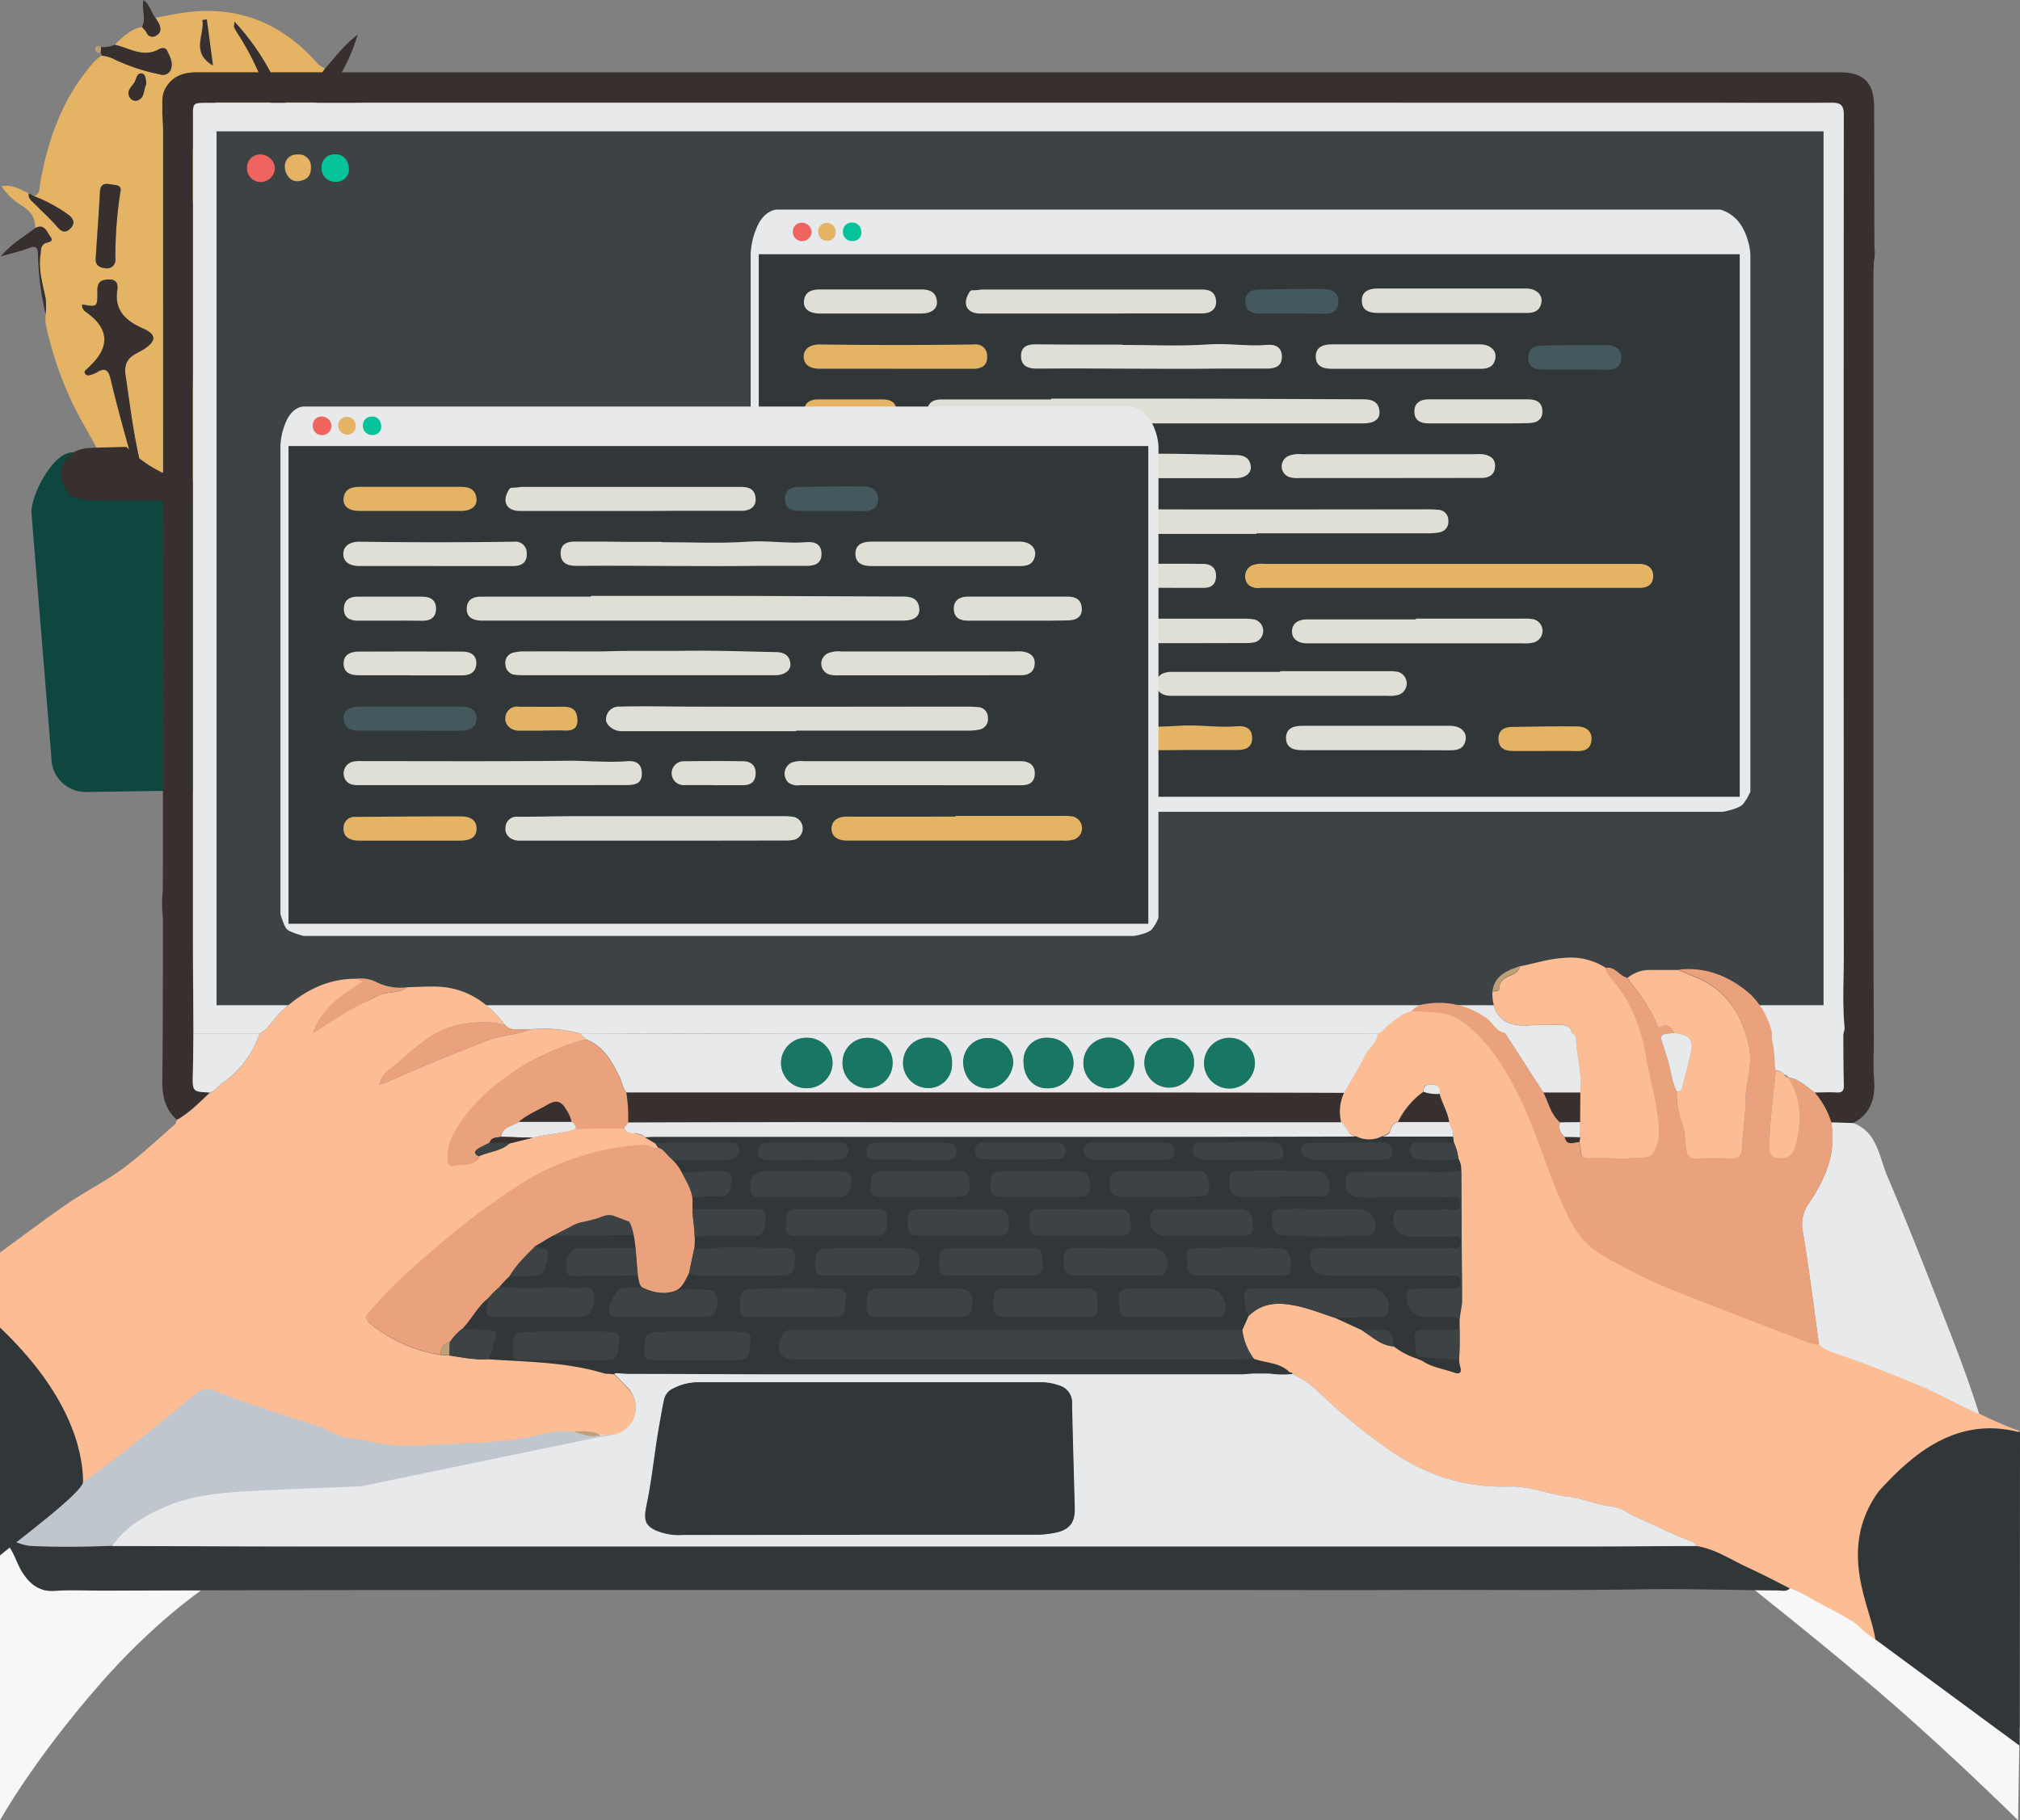 <svg xmlns="http://www.w3.org/2000/svg" viewBox="0 0 444.42 400.58"><rect x="0" y="0" width="444.42" height="400.58" fill="#808080" stroke="none"/><defs><style>.cls-1{fill:#e4b363;}.cls-2{fill:#38302f;}.cls-3{fill:#bea078;}.cls-4{fill:#0e4740;}.cls-5{fill:#313638;}.cls-6{fill:#e8e9eb;}.cls-7{fill:#3d4244;}.cls-8{fill:#f7f7f7;}.cls-9{fill:#fcbc94;}.cls-10{fill:#c0c6ce;}.cls-11{fill:#eaa27d;}.cls-12{fill:#63a6a8;}.cls-13{fill:#07c39b;}.cls-14{fill:#ef6461;}.cls-15{fill:#177764;}.cls-16{fill:#e0dfd5;}.cls-17{fill:#43595e;}</style></defs><g id="Layer_2" data-name="Layer 2"><g id="Website"><g id="work-experience-home"><path class="cls-1" d="M68.9,98.18,63,104.88c-1.2.86-2.44,1.68-3.6,2.6-10.38,8.21-22.73,6.28-31.63-2.63A10.56,10.56,0,0,1,24,101a4.91,4.91,0,0,0-2.61-2.25c-1.79-3.26-3.71-6.46-5.34-9.8a77.91,77.91,0,0,1-6-17.72,10.12,10.12,0,0,1,0-2.06,16.54,16.54,0,0,0,0-3.52C9.37,62.44,8.4,59.29,8.92,56c.13-.84-.05-1.69.83-2.33.55-.39,2.28-.29,1.32-1.56-.74-1-1.28-3-3.34-1.87.09-2.53-1.19-4-3.37-5.25A15.1,15.1,0,0,1,.32,41c2.44-.5,4.17.74,6,1.53-.22,1.16.69,1.7,1.33,2.36,1.62,1.68,3.39,3.24,4.91,5,1,1.19,1.94,1.45,3,.28s.49-2.25-.65-3a32.68,32.68,0,0,0-7.41-4c1.37-.51,1.15-1.78,1.34-2.85,1.62-9.18,4.57-17.8,10.56-25.15a12.31,12.31,0,0,1,2.91-2.94,7.39,7.39,0,0,1,3,.87,42.44,42.44,0,0,0,9.87,3.24,1.88,1.88,0,0,0,2.41-1c.6-1.56-.18-2.91-.81-4.22-.36-.76-1.24-.62-1.85-.28-3.48,2-6.5-.33-9.69-1,1.78-1.66,3.47-3.47,6-3.92a9.18,9.18,0,0,1,1,1.2,1.38,1.38,0,0,0,2.11.69c1.09-.57,1.08-1.47.74-2.42a9.37,9.37,0,0,0-.92-1.49c2.48-.43,5-1,7.47-1.26,11-1.23,20.18,2.52,27.62,10.67a5.55,5.55,0,0,0,2.25,1.73c-.86,1.28-1.77,2.53-2.59,3.83-1.48,2.35-.73,3.81,2,3.89,1.89.06,3.78,0,5.67,0,.94,4.62,3.09,8.86,4.11,13.48,2.4,10.84,2,21.65.09,32.48a4.43,4.43,0,0,1-.59,1.14c-.58.19-1.11,0-1.32,1.12-.89,4.69-1,4.67-5.78,5.26-.17,0-.35,0-.52.06-2.22.42-3,2.22-1.55,3.87,2.21,2.49,4,5,3,8.6S70.64,95.09,68.9,98.18ZM51.61,4.78c-.09.85-.17,1.06-.11,1.18.28.54.57,1.08.9,1.59C56.43,13.74,59,20.6,61,27.63c1.6,5.44,2.23,11.1,3.11,16.7.44,2.75.07,4.37-2.71,5.43-1.57.6-2,.58-2-1.13a31.89,31.89,0,0,0-1-7.78c-.14-.62.08-1.68-.89-1.59-.69.07-.82,1-1,1.71a42.48,42.48,0,0,0-1,12.72c.14,2.55,1.27,3.17,3.58,1.92,1.65-.89,3.28-1.79,5.29-2.89,0,3.26.06,6.12,0,9s-.62,5.94-.35,8.85c.25,2.71-1,5.06-.93,7.75.11,2.9-.81,5.85-1.25,8.78s-.8,5.69-1.25,8.53-1,5.56-1.46,8.34c.87-.32,1.22-.74,1.35-1.22,1.77-6.29,4.32-12.4,5-18.92.35-3.16,2.65-6,1.43-9.51-.19-.54,1.09-2.5,1.23-4a155.58,155.58,0,0,0,.61-17.27c0-2.28-.61-4.74,2.09-6.42-1.47-.11-2.49,0-2.6-1.74-.73-11.37-4.51-21.79-10.26-31.52A52.67,52.67,0,0,0,51.61,4.78ZM44.85,104.87c.57-.87.78-1.06.81-1.27a235.67,235.67,0,0,0,2.59-26.48c.33-11.13,1.17-22.29.2-33.44-.11-1.27.57-3.25-.46-3.63s-2.3,1.29-3.07,2.3c-1.09,1.43-3.45,2.19-3.32,4.12.15,2.12-.3,4.15-.21,6.23C42,65.23,41.64,77.8,43,90.29,43.47,94.93,44.16,99.56,44.85,104.87ZM18.07,67c-.08,1.18.68,1.52,1.3,2,4.43,3.33,4.76,7.13,1,11-.42.43-.86.85-1.3,1.28-.24.24-.56.48-.37.88s.69.5,1.11.39A5.76,5.76,0,0,0,21.25,82c1.9-1.16,2.62-.59,3.11,1.55,1.32,5.61,2.89,11.15,4.4,16.7.2.77.19,2.09,1.33,1.84.87-.19.5-1.38.35-2.08-1.24-5.71-1.94-11.5-2.8-17.27-.37-2.46.31-3.79,2.24-4.88.6-.34,1.23-.64,1.81-1,2.74-1.84,2.72-3.22-.24-4.55-3.73-1.66-6.33-3.91-5.64-8.49.2-1.34-.13-2.36-1.95-2.28s-2.47.64-2.44,2.5C21.49,67.6,21.4,67.6,18.07,67ZM47.4,21.66c.69-2.23-.72-3.48-2-4.75-.49-.47-1-1.17-1.75-.84s-.56,1.18-.62,1.84C42.67,22,42.34,26,42,30.1c-.15,2.07,0,3.9,2.91,2.79a3.69,3.69,0,0,1,1.56-.07c1.27.12,1.51-.41,1.54-1.66A80.31,80.31,0,0,0,47.4,21.66ZM26.47,42.3c.44-1.76-1.16-1.5-2.26-1.74-1.35-.29-2.15.08-2.24,1.65-.27,4.87-.62,9.74-.94,14.6-.09,1.45.75,2.06,2,2.19a1.86,1.86,0,0,0,2.31-2.11A95,95,0,0,1,26.47,42.3Zm19-38-1,.13c.6,3.2-2.7,7,2.31,10C46.36,10.72,45.93,7.5,45.5,4.28ZM32.17,18.18c-.08-.78-.19-1.86-.91-2-1.2-.23-1.26,1.2-1.67,1.9-.59,1-2,2-1,3.45a1.43,1.43,0,0,0,1.62.58c1.66-.53,1.3-2.25,1.89-3.41A1.46,1.46,0,0,0,32.17,18.18Z"/><path class="cls-2" d="M74,88.83c1.06-3.58-.78-6.11-3-8.6-1.47-1.65-.67-3.45,1.55-3.87.17,0,.35,0,.52-.06,4.78-.59,4.89-.57,5.78-5.26.21-1.1.74-.93,1.32-1.12-.15,1.88-1.9,4-.74,5.42,1,1.22,3.44.22,5.24.4.77.08,1.55.09,2.93.17-2.53,1.81-5,2.28-7.44,2.93-3.39.91-3.72,1.68-1.88,4.6A51,51,0,0,1,82,90.36a16.84,16.84,0,0,1-4.26-3.13c-2.24-2-2.25-2-3.47.89Z"/><path class="cls-2" d="M76.57,22.82c-1.89,0-3.78,0-5.67,0-2.72-.08-3.47-1.54-2-3.89.82-1.3,1.73-2.55,2.59-3.83,2.17-2.36,4-5.05,7.21-7.48a40.49,40.49,0,0,1-3.86,8.89c-1,1.75-1.22,2.63,1.32,2.89a33.77,33.77,0,0,1,9.42,2.06A43.5,43.5,0,0,1,76.57,22.82Z"/><path class="cls-2" d="M25.21,9.86c3.19.63,6.21,2.92,9.69,1,.61-.34,1.49-.48,1.85.28.63,1.31,1.41,2.66.81,4.22a1.88,1.88,0,0,1-2.41,1,42.44,42.44,0,0,1-9.87-3.24,7.39,7.39,0,0,0-3-.87c.22-.3,0-.45-.2-.6,0-.44.06-.88.1-1.32A6.1,6.1,0,0,0,25.21,9.86Z"/><path class="cls-2" d="M7.73,50.2c2.06-1.13,2.6.89,3.34,1.87,1,1.27-.77,1.17-1.32,1.56-.88.64-.7,1.49-.83,2.33-.52,3.33.45,6.48,1.12,9.65a16.54,16.54,0,0,1,0,3.52A62.72,62.72,0,0,1,8.35,56c0-1.56-.47-2-2-1.4-1.83.7-3.78,1.13-6.2,1.83C2.54,53.6,5.29,52.09,7.73,50.2Z"/><path class="cls-2" d="M7.52,43.18a32.68,32.68,0,0,1,7.41,4c1.14.78,1.75,1.81.65,3s-2,.91-3-.28c-1.52-1.77-3.29-3.33-4.91-5-.64-.66-1.55-1.2-1.33-2.36Z"/><path class="cls-2" d="M34.16,3.92a9.37,9.37,0,0,1,.92,1.49c.34,1,.35,1.85-.74,2.42a1.38,1.38,0,0,1-2.11-.69,9.18,9.18,0,0,0-1-1.2c1-1.89-.17-3.91.36-5.94C32.94,1,33.26,2.67,34.16,3.92Z"/><path class="cls-3" d="M22.23,10.32c0,.44-.07.88-.1,1.32-.87.12-1.34-.38-1.16-1.12C21.1,9.94,21.76,10.19,22.23,10.32Z"/><path class="cls-4" d="M69,173.56l-50.15.73a7.55,7.55,0,0,1-7.54-7.54l-4.4-54c0-4.16,4.85-13.19,9-13.19l29.13,8.77,27.62-8.77c4.16,0,9,7.56,9,11.72L76.56,166A7.55,7.55,0,0,1,69,173.56Z"/><path class="cls-2" d="M27.8,98.34c8.9,8.91,21.25,10.84,31.63,2.63,1.16-.92,2.4-1.74,3.6-2.61,2,.08,4,.23,6,.2,3,0,5.84.32,7.17,3.52,1.26,3-.1,5.37-2.25,7.42a16.85,16.85,0,0,1-4.9.61q-23.94,0-47.89,0a11.75,11.75,0,0,1-5.82-1.1,22,22,0,0,1-1.41-2.49c-1.62-3.86,1-7.67,5.53-7.92C22.23,98.45,25,98.42,27.8,98.34Z"/><path class="cls-2" d="M51.61,4.78a52.67,52.67,0,0,1,6.49,8.61c5.75,9.73,9.53,20.15,10.26,31.52.11,1.69,1.13,1.63,2.6,1.74-2.7,1.68-2.11,4.14-2.09,6.42a155.58,155.58,0,0,1-.61,17.27c-.14,1.46-1.42,3.42-1.23,4,1.22,3.53-1.08,6.35-1.43,9.51-.73,6.52-3.28,12.63-5,18.92-.13.48-.48.9-1.35,1.22.49-2.78,1-5.55,1.46-8.34s.82-5.69,1.25-8.53,1.36-5.88,1.25-8.78c-.11-2.69,1.18-5,.93-7.75-.27-2.91.27-5.89.35-8.85s0-5.72,0-9c-2,1.1-3.64,2-5.29,2.89-2.31,1.25-3.44.63-3.58-1.92a42.48,42.48,0,0,1,1-12.72c.17-.68.3-1.64,1-1.71,1-.09.75,1,.89,1.59a31.89,31.89,0,0,1,1,7.78c0,1.71.44,1.73,2,1.13,2.78-1.06,3.15-2.68,2.71-5.43-.88-5.6-1.51-11.26-3.11-16.7C59,20.6,56.43,13.74,52.4,7.55c-.33-.51-.62-1-.9-1.59C51.44,5.84,51.52,5.63,51.61,4.78Z"/><path class="cls-2" d="M44.85,104.87c-.69-5.31-1.38-9.94-1.87-14.58C41.64,77.8,42,65.23,41.39,52.7c-.09-2.08.36-4.11.21-6.23-.13-1.93,2.23-2.69,3.32-4.12.77-1,1.89-2.74,3.07-2.3s.35,2.36.46,3.63c1,11.15.13,22.31-.2,33.44a235.67,235.67,0,0,1-2.59,26.48C45.63,103.81,45.42,104,44.85,104.87Z"/><path class="cls-2" d="M18.07,67c3.33.61,3.42.61,3.35-3,0-1.86.7-2.42,2.44-2.5s2.15.94,1.95,2.28c-.69,4.58,1.91,6.83,5.64,8.49,3,1.33,3,2.71.24,4.55-.58.38-1.21.68-1.81,1-1.93,1.09-2.61,2.42-2.24,4.88.86,5.77,1.56,11.56,2.8,17.27.15.7.52,1.89-.35,2.08-1.14.25-1.13-1.07-1.33-1.84-1.51-5.55-3.08-11.09-4.4-16.7-.49-2.14-1.21-2.71-3.11-1.55a5.76,5.76,0,0,1-1.46.57c-.42.11-.89.1-1.11-.39s.13-.64.37-.88c.44-.43.88-.85,1.3-1.28,3.78-3.89,3.45-7.69-1-11C18.75,68.51,18,68.17,18.07,67Z"/><path class="cls-2" d="M47.4,21.66a80.31,80.31,0,0,1,.65,9.5c0,1.25-.27,1.78-1.54,1.66a3.69,3.69,0,0,0-1.56.07C42,34,41.89,32.17,42,30.1c.3-4.06.63-8.13,1-12.19.06-.66-.19-1.51.62-1.84s1.26.37,1.75.84C46.68,18.18,48.09,19.43,47.4,21.66Z"/><path class="cls-2" d="M26.47,42.3a95,95,0,0,0-1.09,14.59A1.86,1.86,0,0,1,23.07,59c-1.29-.13-2.13-.74-2-2.19.32-4.86.67-9.73.94-14.6.09-1.57.89-1.94,2.24-1.65C25.31,40.8,26.91,40.54,26.47,42.3Z"/><path class="cls-2" d="M45.5,4.28c.43,3.22.86,6.44,1.36,10.12-5-3-1.71-6.79-2.31-10Z"/><path class="cls-2" d="M32.17,18.19a1.43,1.43,0,0,1-.05.51c-.59,1.16-.23,2.88-1.89,3.41a1.43,1.43,0,0,1-1.62-.58c-1-1.47.39-2.44,1-3.45.41-.7.47-2.13,1.67-1.9C32,16.32,32.09,17.4,32.17,18.19Z"/><path class="cls-2" d="M35.7,24.74c.11-1.74-.26-3.56.62-5.19,1.5-2.77,4-3.66,7-3.65,12.89,0,25.79,0,38.68,0H189.09l70.78,0,106.89,0h37.91c5.25,0,7.62,2.24,7.65,7.44.06,10.39,0,20.77.08,31.16a9.58,9.58,0,0,1-.15,3.22c0,.93-.07,1.86-.07,2.8q0,71.18,0,142.35c0,8.67.06,17.33.08,26,0,2.83-.17,5.68.05,8.49.32,4.19-.58,7.65-4.56,9.76l-4.88-.14a17.89,17.89,0,0,0-3.63-6.53c1.62,0,3.25-.11,4.86,0,1.27.06,1.57-.45,1.55-1.62-.09-3.78-.09-7.57-.12-11.36a4.74,4.74,0,0,0,.29-1.35c-.52-5.4-.16-10.8-.17-16.2q-.07-92.34,0-184.67c0-2.23-.74-2.72-2.8-2.7-9.68.1-19.36,0-29,0H45.56c-3.1,0-3.12,0-3.12,3q0,18.83,0,37.64,0,72.09,0,144.18c0,6.67.06,13.35.1,20,0,2.93-.06,5.86-.12,8.79-.1,4.08-.11,4.08,3.77,4.24-2.32,2.13-4.49,4.44-7.28,6-2.66-2.33-3.25-5.32-3.2-8.73.15-11.61.12-23.22.14-34.84,0-1-.12-2-.18-3,0-.33,0-.66,0-1,0-1.65.16-2.49.16-3.7q.09-65.52.05-131,0-17.92,0-35.85"/><rect class="cls-5" x="74.44" y="249.14" width="290.12" height="57.16"/><path class="cls-6" d="M310.53,222.59c-2.12.54-3.66,2-5.3,3.32-.69.56-1.11,1.48-2.13,1.58-.86,0-1.71-.06-2.56-.06q-63.42,0-126.82,0-22.93,0-45.85.08a29.83,29.83,0,0,0-11.2-1c-1.87-.29-4,.75-5.59-1-3.93-5.22-9-8.4-15.67-8.43-1.93,0-3.85.1-5.78.15a11.93,11.93,0,0,1-6.95-1.19,7.42,7.42,0,0,0-4.21-.69c-6.62,0-11.92,2.83-16.63,7.26-1.66,1.56-2.61,3.78-4.75,4.84l-14.53,0c0-6.68-.1-13.36-.1-20q0-72.09,0-144.18,0-18.82,0-37.64c0-3,0-3,3.12-3H373.85c9.68,0,19.36.05,29,0,2.06,0,2.8.47,2.8,2.7q-.09,92.34,0,184.67c0,5.4-.35,10.8.17,16.2a4.74,4.74,0,0,1-.29,1.35l-15.69,0a16.91,16.91,0,0,0-4.89-8.71c-4.41-3.8-9.64-6-15.71-5.28-2.06,0-4.13,0-6.19,0a7.62,7.62,0,0,0-5,1.76c-1.74-.4-2.66-2.57-4.75-2.2a14.2,14.2,0,0,0-9.19-2.27c-3.32.16-6.47,1.22-9.7,1.86-2.83,1-5.59,2-6.08,5.57-.08,5.17,2.57,7.66,7.74,7.39,2.4-.12,4.79-.11,7.19-.1,1.32,0,2.47.35,2.65,2l-14.87-.19c-1.94-.26-2.56-2.18-3.93-3.14a17.94,17.94,0,0,0-13.51-3.18A4.36,4.36,0,0,0,310.53,222.59Z"/><rect class="cls-7" x="47.64" y="28.9" width="353.56" height="192.31"/><path class="cls-8" d="M380.75,345.69l15.83-1.91,47.75,36.41L444,400.58s-13.76-13.63-28-26C403,363.25,380.75,345.69,380.75,345.69Z"/><path class="cls-9" d="M2.87,339.12c-.61.05-.86.5-1.08,1"/><path class="cls-10" d="M44.33,305.8c-10.85,5.79-42,33.28-42,33.28l2.89,1.45H27s8.27-7,11.44-8.64a36.29,36.29,0,0,1,8.16-2.68c11.09-1.81,33.79-.27,44.89-2,11.27-1.76,44-12,44-12l-34.73-2.9L68.93,313S49.91,302.82,44.33,305.8Z"/><path class="cls-9" d="M0,275.64c.51-.34,11-8.18,15.27-11.05,4-2.68,8.38-4.87,12.23-7.78s7.32-6.19,10.94-9.34c.26-.22.33-.67.49-1,2.79-1.55,5-3.86,7.28-6,1.17-.32,1.74-1.42,2.69-2.07a21.4,21.4,0,0,0,8.19-10.92c2.14-1.06,3.09-3.28,4.75-4.84,4.71-4.43,10-7.3,16.63-7.26.4.19,2.25.35,2.78.6-4.52,2.84-9.32,4.59-11.43,10.15.55-.24,2.32-1.1,2.54-1.26,4-3,6-3.27,10.47-5.62,2.22-1.17,4.79-.51,6.8-2,1.93-.05,3.85-.16,5.78-.15,6.7,0,11.74,3.21,15.67,8.43a18.59,18.59,0,0,0-7-.43,19.53,19.53,0,0,0-9.55,3.15c-3.24,2.16-5.92,4.95-9,7.29a5.28,5.28,0,0,0-2.09,3.18c1.2-.45,2.09-.73,2.92-1.11,6.72-3.09,13.63-5.74,20.49-8.51,3.21-1.28,6.67-1.3,9.84-2.55a29.62,29.62,0,0,1,11.2,1c0,.63.73.72,1,1.16a56.73,56.73,0,0,0-13.44,5.61A37.13,37.13,0,0,0,101.56,249c-1,1.82-2.07,2.89-1.9,5.07,0,.75-.1,1.5.63,1.27,2-.6,3.92,1.76,5.11-.92,2.22-1,4.78-1.08,6.69-2.79l5.07-1.25c3.12-.87,6.43-.84,9.49-2l10.66-.09c.5.9,1.08.38,2.52,1.11.7.35,1.45.16,2.09.9l2.29,1.36.62.94c-1.15.34-2.18,3.33-3.28,3.39-10,.54-17,2.33-25.39,7.62-7.54,4.75-12.36,9.37-19,15.23a98.62,98.62,0,0,0-11.43,11.42c-.55.67-5.74-.27-4.71.62a32,32,0,0,0,16,7.29l1.85.14c2.81.41,5.6,1,8.47.81l1.84.12c8.07.49,16.18.65,24,3.07l.57,0,1.4.13c1,1,2,1.92,2.9,3A6.27,6.27,0,0,1,139,313c-1.61,2.53-4.07,3-6.81,2.9-1.86-1.17-3.93-.9-6-.85h-2a15.3,15.3,0,0,0-3.47.19c-6.94,2-14.14,2.17-21.23,2.51-6.27.29-12.64,1-18.92-.72-2.27-.6-4.56-.25-7-1.56-3.36-1.84-7.29-2.77-11-4-5.16-1.7-10.31-3.4-15.37-5.41a3.51,3.51,0,0,0-3.68.38c-2.44,1.75-4.64,3.77-7,5.64-2.68,2.14-5.33,4.33-8,6.43-3.48,2.7-25.25,19-28.57,21.91"/><path class="cls-9" d="M412.59,360.79c-6-4-.22-1.67-12.17-7.93-2.19-1.15-4.23-2.61-6.63-3.32-3-1.49-5.9-3.1-8.94-4.44-3.88-1.71-7.41-4.26-11.74-4.88-.15-.26-.23-.68-.45-.77-4.37-1.69-8.56-3.79-12.85-5.66-1.71-.74-3.06-2-5.17-2.25-3.27-.33-6.42-1.81-9.69-2.19-4.31-.5-8.35-2.34-12.76-2.22a45.38,45.38,0,0,1-9.91-.76,43.9,43.9,0,0,1-16-6.87,120.71,120.71,0,0,1-15.94-12.92,19.2,19.2,0,0,0-6-4.2c0-.34-.25-.42-.55-.35-2.18-2.21-5.23-2.07-7.9-3a12.72,12.72,0,0,1-2.56-6.35l1.38-3.09c3.24-3.27,7.19-3,11.16-2.09,2.65.62,5.21,1.64,7.81,2.49l5.87,2.7c2.27,1.38,4.2,3.42,7.09,3.59a15.91,15.91,0,0,0,4.83,2.6l1.4.57c2.15,1.46,4.74,1.78,7.12,2.63,1,.36,1.7.07,1.29-1.25a10.56,10.56,0,0,1-.27-1.59c.16-2,.16-4.58.12-7,0-.7,0-1.4,0-2.09.2-.89-.15-1,.05-1.86,0,0,.3-.92.46-1.6,0-1.08,0-2.16,0-3.24q-.09-13.08-.16-26.15a4.64,4.64,0,0,0-.61-2.36,11.4,11.4,0,0,0-1-3.5l-.18-1.36c.22-1.21-.65-2.11-.91-3.19-.22-2.1-1.49-3.85-2-5.86.14-1.32-.28-2.26-1.73-2.4-1.13-.1-2,.23-1.91,1.59a17.85,17.85,0,0,0-5.61,6.67,2.28,2.28,0,0,0-1.66,1.68c-.21,1-1,1.19-1.79,1.47a6.29,6.29,0,0,1-5.76,0c-1.89-.25-2-2.32-3.31-3.19a9.7,9.7,0,0,1,.63-6.45c1.53-2.69,3.18-5.33,4.57-8.1.85-1.69,2.7-2.79,2.83-4.88,1-.1,1.44-1,2.13-1.58,1.64-1.31,3.18-2.78,5.3-3.32a46,46,0,0,1,5.76.24,11.65,11.65,0,0,1,5.59,2c5.4,4.26,10.89,8.52,13.9,14.58,3.73,7.49,6.84,14.58,10.16,22.22,2,4.63,5.4,8,10.16,10.79,5.53,3.28,11.17,7.17,17.13,9.52,9.41,3.71,15.34,7.14,24.76,10.79.82.32,1.34,3.19,2.21,3.11a10.44,10.44,0,0,0,3.89,2c6.28,2.11,12.42,4.59,18.53,7.14,4.33,1.82,17.16,8.64,21.71,9.94"/><path class="cls-8" d="M2.37,339.8s2.17,6.52,7.23,10.13H44.33S33.83,357.05,22,370.58c-14.85,17-22,30-22,30v-58.3Z"/><path class="cls-5" d="M444.42,315.21c-13.85-3.7-23.65,4.73-31.11,13-9.4,13-1.45,26-.72,32.56l31.74,23.39"/><path class="cls-5" d="M373.11,340.22c4.33.62,7.86,3.17,11.74,4.88,3,1.34,6,2.95,8.94,4.44-.78.79-1.77.47-2.66.46-10-.07-20-.41-30-.25-18.32.3-36.64.05-55,.15-10.48.05-21,0-31.45,0H192.31q-46.08,0-92.16,0-38.76,0-77.53.14c-3.48,0-7-.23-10.45.05s-5.65-1.47-7.35-4.23c-1.13-1.85-1.66-4-3-5.74.22-.48.47-.93,1.08-1a14.93,14.93,0,0,0,3.5,1.06c6.11.32,12.21.22,18.32,0,13.59,0,27.17.11,40.76.11H348.89C357,340.32,365,340.25,373.11,340.22Z"/><path class="cls-6" d="M435.44,311.18c-4.44-1.9-8.49-4.31-12.82-6.13-6.11-2.55-12.25-5-18.53-7.14a10.44,10.44,0,0,1-3.89-2c-1.16-8.27-2.17-16.56-3.55-24.79a7.9,7.9,0,0,1,1.29-6.27c3.63-5.38,6.15-11.1,4.94-17.84l4.88.14c5.28,2,5.64,7.37,7.43,11.58,4.55,10.69,8.79,21.51,13,32.34C430.72,297.46,433.38,304.59,435.44,311.18Z"/><path class="cls-11" d="M370.7,250.25c.63,1.26.13,1.69.3,2.72a2,2,0,0,0,2.34,1.91c2.48,0,5-.08,7.45,0,1.81.07,2.4-.67,2.47-2.46.14-3.31.8-6.62.76-9.92,0-4.25,1.78-8.28.69-12.7C383,223,379.79,217.74,373.08,215c-1.28-.51-2.55-1.07-3.83-1.61,6.07-.71,11.3,1.48,15.71,5.28a16.91,16.91,0,0,1,4.89,8.71c-.28,1.31.39,2.53.4,3.81a32.07,32.07,0,0,0,.76,3.17c0,.26-.35,1-.31,1.26-.61,5.54-1.29,11.07-1.46,16.64-.07,2.12.79,2.75,2.76,2.62a3.06,3.06,0,0,0,2.88-2.55c1.62-5.26,1.46-10.36-1.41-15.2,2.35.36,3.94,2,5.78,3.3a17.89,17.89,0,0,1,3.63,6.53c1.21,6.74-1.31,12.46-4.94,17.84a7.9,7.9,0,0,0-1.29,6.27c1.38,8.23,2.39,16.52,3.55,24.79a5.36,5.36,0,0,1-2.49-.43c-9.42-3.66-18.87-7.23-28.27-10.94a119.58,119.58,0,0,1-17.23-8.46c-4.76-2.82-6.92-7.44-8.93-12.07-3.32-7.64-5.58-15.72-9.31-23.2-3-6.07-6.69-11.65-12.09-15.91a11.65,11.65,0,0,0-5.59-2,46,46,0,0,0-5.76-.24,4.36,4.36,0,0,1,3.08-1.68,17.94,17.94,0,0,1,13.51,3.18c1.37,1,2,2.88,3.93,3.14l8.53,13.22c1.16,2.22,1.6,4.83,3.67,6.53a2.79,2.79,0,0,0,1,3.24c.49,2.11,2,1.07,3.23,1.07a16,16,0,0,1,.31,2c0,1.06.47,1.58,1.55,1.54,4.25-.14,8.51.25,12.76-.23,1.24-.13,1.62-.66,2.07-1.71,1.35-3.21-.6-6.49-1.12-9.67-.55-3.34-.73-6.81-1.27-10.15-1.12-6.92-3.41-12.56-8.25-17.78-.54-.58-.16-1.64-.25-2.32,2.09-.37,3,1.8,4.75,2.2,2.38,3.36,5.12,6.48,6.56,10.43.18.48.48.56.88.33,1.59-.9,2.17.31,2.84,1.35-3.27.24-3.3.3-2.19,3.34.18.5.27,1,.46,1.54,1,2.61,1,5.51,2.31,8a17,17,0,0,0,.48,4.66c.37,1.79,1.3,3.45,1.3,5.36"/><path class="cls-6" d="M390.25,231.21c0-1.28-.68-2.5-.4-3.81l15.69,0c0,3.79,0,7.58.12,11.36,0,1.17-.28,1.68-1.55,1.62-1.61-.09-3.24,0-4.86,0-1.84-1.25-3.43-2.94-5.78-3.3l0,0c-.17-.44-.57-.54-1-.64a2.2,2.2,0,0,0-1.82-.89c0-.26-.09-.52-.13-.78A32.72,32.72,0,0,0,390.25,231.21Z"/><path class="cls-6" d="M42.56,227.43l14.53,0a21.4,21.4,0,0,1-8.19,10.92c-.95.65-1.52,1.75-2.69,2.07-3.88-.16-3.87-.16-3.77-4.24C42.5,233.29,42.52,230.36,42.56,227.43Z"/><path class="cls-6" d="M133.32,315.93c2.78.2-4.34-.72-1.16-.07,2.74.12,5.2-.37,6.81-2.9a6.27,6.27,0,0,0-.91-7.61c-.91-1-1.93-2-2.9-3a.54.54,0,0,1,.26-.16c1,0,2,.15,3,.15,11.18,0,22.36.09,33.54.09q50.56,0,101.12,0c.85,0,1.7-.11,2.54-.17h3.61a20.89,20.89,0,0,0,5.12.1,19.2,19.2,0,0,1,6,4.2A120.71,120.71,0,0,0,306.3,319.5a43.9,43.9,0,0,0,16,6.87,45.38,45.38,0,0,0,9.91.76c4.41-.12,8.45,1.72,12.76,2.22,3.27.38,6.42,1.86,9.69,2.19,2.11.22,3.46,1.51,5.17,2.25,4.29,1.87,8.48,4,12.85,5.66.22.09.3.51.45.77-8.07,0-16.14.1-24.22.1H65.45c-13.59,0-27.17-.07-40.76-.11,2.88-4.16,7-6.59,11.55-8.56,6.83-3,14.13-3.26,21.39-3.65s14.55-.6,21.82-.93m109.44,10.69v0c13,0,25.92,0,38.89,0a21,21,0,0,0,4.61-.5c3-.67,4.1-2.26,4-5.28-.19-7.69-.44-15.37-.59-23.05a3.89,3.89,0,0,0-2.84-4,11.65,11.65,0,0,0-3.87-.69q-37.85,0-75.67,0a11.9,11.9,0,0,0-5.36,1.36,3.49,3.49,0,0,0-2,2.44c-.42,2-.74,4-1.1,5.92-1,5.7-1.53,11.48-2.72,17.16-.74,3.52-.29,4.57,2,5.69a13.13,13.13,0,0,0,5.92,1Z"/><path class="cls-6" d="M127.87,227.51q22.92,0,45.85-.08,63.41,0,126.82,0c.85,0,1.7,0,2.56.06-.13,2.09-2,3.19-2.83,4.88-1.39,2.77-3,5.41-4.58,8.1q-22.35,0-44.7-.07-56.58,0-113.17,0c-.85-1-.93-2.26-1.47-3.37-1.72-3.49-3.54-6.87-7.48-8.36C128.6,228.23,127.92,228.14,127.87,227.51Zm102.68.88a5,5,0,0,0-5.35,5.38c0,3.26,2.2,5.72,5.1,5.71a5.55,5.55,0,1,0,.25-11.09Zm-53,11.08a5.65,5.65,0,0,0,5.63-5.6,5.59,5.59,0,0,0-5.49-5.49,5.55,5.55,0,1,0-.14,11.09Zm72-5.55a5.58,5.58,0,0,0-11.16,0,5.58,5.58,0,0,0,11.16,0Zm-40.07.1c.05-3.35-2.14-5.67-5.32-5.65a5.54,5.54,0,0,0-.23,11.07A5.18,5.18,0,0,0,209.44,234Zm53.24.09a5.46,5.46,0,1,0-10.92-.39,5.46,5.46,0,1,0,10.92.39Zm13.39,0a5.65,5.65,0,0,0-5.55-5.7,5.59,5.59,0,0,0-5.62,5.38,5.59,5.59,0,0,0,11.17.32Zm-79.7-.14a5.49,5.49,0,0,0-5.61-5.57,5.55,5.55,0,0,0,.23,11.1A5.45,5.45,0,0,0,196.37,233.94Zm26.55-.16a5.59,5.59,0,0,0-5.55-5.35,5.33,5.33,0,0,0-5.47,5.42c.16,3.2,2.12,5.56,5.4,5.65C220.17,239.59,222.78,236.8,222.92,233.78Z"/><path class="cls-7" d="M139.83,271.8c-5.54,0-12.67.19-18.2.18-.16-.53.3-.55.58-.73a4.91,4.91,0,0,0,1.71-.9c2.83-2,6.1-1.86,9.18-3.18a4.62,4.62,0,0,1,5.29,1"/><path class="cls-7" d="M152.27,263.56c-.32-2.06-2.65-3-3-5.51,2.63,0,6.34-.43,9-.35,1.28,0,2.87,0,2.69,2-.17,1.77-.21,3.66-2.84,3.64A24.94,24.94,0,0,0,152.27,263.56Z"/><path class="cls-11" d="M134.77,267.46c-1.52-.27-2.33.36-3.62.72-3.26.91-3.62.72-5.06,1.45-.28.17-4.22,2.2-4.22,2.2-1,.48-2.75,1.63-4,2.32a86.25,86.25,0,0,0-5.69,6.61,29.48,29.48,0,0,0-2.34,2.49,33.6,33.6,0,0,0-2.54,2.54c-2.2,1.7-3.68,4.72-5.62,6.66a12.81,12.81,0,0,0-2.71,2.93A2.51,2.51,0,0,0,97,298.14a32,32,0,0,1-16-7.29c-1-.89-.36-1.44.19-2.1A105.34,105.34,0,0,1,93.07,277a169,169,0,0,1,21.14-16.24,56.65,56.65,0,0,1,27.52-8.85c1.1-.06,2,1,3.1.63,1.63.43,2.08,1.71,3,2.59a10.49,10.49,0,0,1,2.17,2.89c.72,1.45,2,3.45,2.31,5.51.12.89,0,1.69.07,2.55,0,2,.5,4,.45,5.92a15.29,15.29,0,0,1-.11,2.94l-1.08,5.1c-.92,1.86-1.58,3.41-3.09,4,0,0-2.89,1.44-7.23-.73-1.75-.87-.72-10.85-2.89-14.47"/><path class="cls-6" d="M298.38,250.11c-11,0-22.05.07-33.08.07H144c-.7,0-1.4.06-2.1.09-.63-.74-1.12-.56-2.08-.9-1.14,0-2-.21-2.52-1.11l.9-1.31q30.72,0,61.44-.06,47.7,0,95.42,0C296.36,247.79,296.49,249.86,298.38,250.11Z"/><path class="cls-11" d="M138.21,247l-.9,1.31-10.66.09a2,2,0,0,0-.89-1.49,7.92,7.92,0,0,0-1.23-2.69c-.94-1.68-2.09-2.2-3.91-1.12-2.16,1.28-4.53,2.19-6.47,3.85-1.4,1-3.56,1.07-4,3.27-.94.19-2.06,0-2.46,1.28-.8.41-1.62.78-2.39,1.23-1,.58-1.13,1.19.05,1.72-1.19,2.68-3.85,1.57-5.83,2.18-.74.23-1-.76-1.06-1.5a10.51,10.51,0,0,1,1.55-6c3.63-6.46,9.13-11,15.37-14.79a56.73,56.73,0,0,1,13.44-5.61c3.94,1.49,5.76,4.87,7.48,8.36.54,1.11.62,2.41,1.47,3.37A32.67,32.67,0,0,1,138.21,247Z"/><path class="cls-11" d="M111.08,225.53c1.6,1.76,3.72.72,5.59,1-3.17,1.26-6.63,1.28-9.84,2.56-6.86,2.77-13.77,5.42-20.49,8.51-.83.38-1.72.66-2.92,1.11a5.28,5.28,0,0,1,2.09-3.18c3.06-2.34,5.74-5.13,9-7.29A19.53,19.53,0,0,1,104,225.1,18.59,18.59,0,0,1,111.08,225.53Z"/><path class="cls-11" d="M78.47,215.37a7.42,7.42,0,0,1,4.21.69,11.93,11.93,0,0,0,6.95,1.19c-2,1.48-4.58.82-6.8,2a96.57,96.57,0,0,0-13,7.6,6.6,6.6,0,0,1-1.06.49c2.1-5.57,6.48-8.49,11-11.33Z"/><path class="cls-7" d="M148.67,255.31c-1.76-.23-2.21-2.31-3.84-2.74l-.62-.94c5.56-.42,11.12-.15,16.68-.15.79,0,1.64.22,1.71,1.19a2,2,0,0,1-1.22,2.26,6.34,6.34,0,0,1-2.51.35Z"/><path class="cls-2" d="M138.21,247a32.67,32.67,0,0,0-.39-6.55q56.6,0,113.17,0,22.35,0,44.7.07a9.75,9.75,0,0,0-.62,6.45q-47.71,0-95.42,0Q168.93,246.89,138.21,247Z"/><path class="cls-6" d="M110.2,250.17c.39-2.2,2.55-2.28,4-3.27l11.61,0a2,2,0,0,1,.89,1.49c-3.06,1.17-6.37,1.14-9.49,2Z"/><path class="cls-7" d="M105.4,254.4c-1.18-.53-1-1.14-.05-1.72.77-.45,1.59-.82,2.39-1.23,1.44.08,2.91-.25,4.35.16C110.18,253.32,107.62,253.45,105.4,254.4Z"/><path class="cls-2" d="M112.09,251.61c-1.44-.41-2.91-.08-4.35-.16.4-1.24,1.52-1.09,2.46-1.28l7,.19Z"/><path class="cls-3" d="M132.16,315.86c-1.73.07-1,.79-6-.85C128.23,315,130.3,314.69,132.16,315.86Z"/><path class="cls-3" d="M98.94,295.38c0,1,0,1.93-.07,2.9L97,298.14A2.51,2.51,0,0,1,98.94,295.38Z"/><path class="cls-12" d="M133.19,302.28l.58,0Z"/><path class="cls-5" d="M0,292.14c15.19,14.47,18.2,26.75,18.29,33.92,0,2.29-13.95,12.61-18.29,16.22"/><path class="cls-2" d="M307.59,246.93a17.85,17.85,0,0,1,5.61-6.67c1.64.46,2.17.12,3.54.46.48,2,1.85,4.11,2.07,6.21Z"/><path class="cls-6" d="M307.59,246.93h11.22c.26,1.08,1.13,2,.91,3.19l-15.58,0c.77-.28,1.58-.44,1.79-1.47A2.28,2.28,0,0,1,307.59,246.93Z"/><path class="cls-7" d="M275.9,299.05c-2.33.05-4.65.13-7,.13H175.3c-3.66,0-4.82-1.9-3.25-5.31.56-1.22,1.67-1.23,2.78-1.23H271c.77,0,1.55.06,2.33.08A12.72,12.72,0,0,0,275.9,299.05Z"/><path class="cls-7" d="M321.13,290.19c-2.52-.71-5.09-.24-7.64-.36a4.2,4.2,0,0,1-3.89-5.24c.27-1,1.09-1,1.84-1,2.56-.05,5.12,0,7.68-.05,1,0,2.26.34,2.2-1.48-.05-1.66-1.2-1.32-2.14-1.32-8.84,0-17.69,0-26.53,0-3.33,0-4.54-1.29-4.45-4.62,0-1,.78-1.32,1.54-1.4a33,33,0,0,1,3.72-.12c8.53,0,17.07,0,25.6,0,.87,0,2.17.53,2.23-1.18s-1.22-1.27-2.13-1.29c-2.87,0-5.74,0-8.61,0a3.73,3.73,0,0,1-3.91-4.7c.23-1.25,1.2-1.26,2.15-1.26,3.18,0,6.36.08,9.54-.06,1.05-.05,3,1,2.92-1.36s-2-1.23-3-1.25c-6.13-.1-12.26,0-18.39,0-2.86,0-4-1.21-3.73-4,.14-1.65,1.53-1.6,2.63-1.62,3.8-.08,7.6,0,11.4-.06s7.58.41,11.34-.3q.07,13.08.16,26.15c0,1.08,0,2.16,0,3.24"/><path class="cls-7" d="M98.94,295.38a12.81,12.81,0,0,1,2.71-2.93c1.84.06,3.67.13,5.51.18,1.67.05,2.51.63,1.71,2.43-.59,1.31-.41,2.92-1.53,4-2.87.23-5.66-.4-8.47-.81C98.89,297.31,98.91,296.34,98.94,295.38Z"/><path class="cls-7" d="M320.85,255c-2.74.62-5.52.29-8.27.17a2.17,2.17,0,0,1-2.33-2.36c.09-1.6,1.52-1.4,2.48-1.43,2.39-.08,4.78.06,7.17.11A11.53,11.53,0,0,1,320.85,255Z"/><path class="cls-7" d="M107.3,286.47c.37-1.53,1.64-2.32,2.7-3.27,5.73.48,11.48,0,17.21.24,1.36.05,3.42-.79,3.5,1.76.1,3.35-.93,4.59-3.79,4.61-5.59,0-11.18,0-16.77,0C106.76,289.83,106.75,289.8,107.3,286.47Z"/><path class="cls-7" d="M140.92,283.25c2.53,1.27,5.61,2.07,8.25.64,2.37-.42,5.71,0,7.61,0a3.6,3.6,0,0,1,1.11,2.55c-.13,1.57-.54,3.31-2.56,3.33-6.68.08-13.35,0-20,0a1.27,1.27,0,0,1-1.18-.61c-.72-1.23,1.19-5.41,2.62-5.71"/><path class="cls-7" d="M174.14,289.83c-2.94,0-5.89,0-8.83,0-1.12,0-2.67.14-2.52-1.56s-.64-4.38,2-4.55a195,195,0,0,1,19.94-.07,1.39,1.39,0,0,1,1.4,1.74c-.43,4.12,0,4.46-4.3,4.46h-7.66Z"/><path class="cls-7" d="M153.16,299.29c-2.94,0-5.89,0-8.83,0-1.12,0-2.67.14-2.52-1.56s-.64-4.38,2-4.55a197.92,197.92,0,0,1,19.94-.07,1.4,1.4,0,0,1,1.4,1.74c-.43,4.12,0,4.46-4.3,4.46h-7.66Z"/><path class="cls-7" d="M124.22,299.29c-2.94,0-5.89,0-8.83,0-1.12,0-2.67.14-2.52-1.56s-.64-4.38,2-4.55a197.92,197.92,0,0,1,19.94-.07,1.4,1.4,0,0,1,1.4,1.74c-.43,4.12,0,4.46-4.3,4.46h-7.66Z"/><path class="cls-7" d="M257.89,289.81c-3,0-6,.05-9.07,0-2.42-.05-2.58-.55-2.68-4-.06-2.09,1.12-2.23,2.64-2.23,5.81,0,11.63,0,17.44,0,2.23,0,4.15,3.26,3.15,5.3-.43.89-1.29,1-2.18,1h-9.3Z"/><path class="cls-7" d="M202.19,289.82c-3,0-6.05,0-9.07,0-1.3,0-2.47-.1-2.48-1.95,0-3.4.29-4.25,2.46-4.29,5.12-.1,10.24-.05,15.35-.05.47,0,.93,0,1.4,0,3.83,0,4.74,1.22,3.78,4.94-.33,1.29-1.33,1.35-2.37,1.35h-9.07Z"/><path class="cls-7" d="M229.92,289.83c-2.95,0-5.9,0-8.85,0-1.87,0-2.67-.74-2.54-2.67.12-1.77-.33-3.7,2.51-3.66q9,.09,17.92,0c3,0,2.4,2.12,2.58,3.9.2,2-.95,2.41-2.54,2.42Z"/><path class="cls-7" d="M217.85,280.7H209c-1.36,0-2.54-.22-2.37-2s-.59-3.85,2.18-4.05c1.62-.12,3.26-.06,4.89-.07,4.27,0,8.53,0,12.8,0,2.52,0,2.77.56,2.91,3.38.11,2.26-1,2.82-2.95,2.77C223.59,280.65,220.72,280.7,217.85,280.7Z"/><path class="cls-7" d="M151.6,280.07l1.08-5.1c6.81-.8,13.64-.32,20.46-.34,1.31,0,1.88.69,1.78,2.11-.26,3.67-.47,3.94-4.12,4-5.44,0-10.87,0-16.31,0A4.59,4.59,0,0,1,151.6,280.07Z"/><path class="cls-7" d="M272.77,280.69c-3,0-6,0-9.08,0s-2.28-2.32-2.55-4c-.29-1.87,1-1.94,2.32-2,5.89-.22,11.79-.24,17.69,0,2.27.1,2.91,1.15,2.86,4.24,0,2.17-1.65,1.69-2.86,1.72C278.36,280.74,275.56,280.69,272.77,280.69Z"/><path class="cls-7" d="M245.31,280.66c-3,0-6.05,0-9.07,0-2.61,0-2.13-1.82-2.24-3.41s.45-2.61,2.32-2.6c5.67,0,11.33-.11,17-.07,2.82,0,4.24,2.41,3.22,5.12-.4,1.06-1.32,1-2.15,1-3,0-6,0-9.07,0Z"/><path class="cls-7" d="M190.51,280.69c-2.78,0-5.57,0-8.35,0-1.24,0-2.77.36-2.82-1.76-.09-3.34.28-4.15,2.77-4.22,5.18-.14,10.37-.07,15.55-.08.31,0,.61.05.92.06,3.44.17,4.21,1.29,3.34,4.67-.34,1.35-1.36,1.33-2.36,1.34C196.55,280.71,193.53,280.69,190.51,280.69Z"/><path class="cls-7" d="M183.68,272c-2.8,0-5.59,0-8.38,0-1.27,0-2.63-.13-2.38-2,.21-1.57-.41-3.81,2.19-3.86,6.11-.1,12.22-.05,18.33,0,1.38,0,1.88.94,1.7,2.22s.48,3.44-1.94,3.52c-3.17.11-6.35,0-9.52,0Z"/><path class="cls-7" d="M291,266.08c2.71,0,5.42,0,8.13,0a3.81,3.81,0,0,1,3.37,4.85c-.3.8-1.05.91-1.73.94-6,.27-12.07.31-18.11,0-2.2-.1-2.92-1.32-2.78-4.21.1-2,1.78-1.57,3-1.61,2.71-.08,5.42,0,8.14,0Z"/><path class="cls-7" d="M237.53,266.06c2.87,0,5.74,0,8.61,0,2.49,0,2.5,1.6,2.65,3.42s-.91,2.5-2.48,2.5c-5.9,0-11.79,0-17.69-.09-2.56,0-2-1.94-2.13-3.52-.11-1.79.86-2.3,2.42-2.29h8.62Z"/><path class="cls-7" d="M210.73,266.06c2.88,0,5.75,0,8.62,0,2.49,0,2.5,1.6,2.65,3.42s-.91,2.5-2.48,2.5c-5.9,0-11.79,0-17.69-.09-2.56,0-2-1.94-2.13-3.52-.11-1.79.86-2.3,2.42-2.29h8.61Z"/><path class="cls-7" d="M264.12,266.07c2.87,0,5.74-.05,8.6,0,2.22.05,2.95,1.19,2.95,4,0,2.14-1.6,1.82-2.78,1.84-5.51.09-11,.09-16.51.05a3.5,3.5,0,0,1-3.09-5c.45-1,1.38-.9,2.22-.91C258.38,266.05,261.25,266.06,264.12,266.07Z"/><path class="cls-7" d="M175.66,263.34c-2.71,0-5.42,0-8.12,0-1,0-2.43.28-2.42-1.38,0-1.48-.25-3.23,1.65-3.94a5.8,5.8,0,0,1,2-.33c5,0,10.06-.05,15.08,0,3.41,0,4.09,1.11,3,4.34a2,2,0,0,1-2.19,1.32h-9Z"/><path class="cls-7" d="M281.7,263.34c-2.86,0-5.72,0-8.58,0-2.68,0-2.53-1.91-2.71-3.7-.21-2.12,1.37-1.95,2.61-2,5.27-.05,10.54,0,15.81,0,1.61,0,3.09.29,3.49,2.3.54,2.72.1,3.34-2.71,3.36-2.64,0-5.27,0-7.91,0Z"/><path class="cls-7" d="M229,263.35c-2.86,0-5.72,0-8.58,0-1.36,0-2.65-.15-2.62-2.1,0-1.78.2-3.46,2.39-3.5,5.72-.1,11.44-.08,17.17,0,2.37,0,2.47,1.77,2.45,3.62s-1.33,2-2.68,2c-2.71,0-5.42,0-8.13,0Z"/><path class="cls-7" d="M202.22,263.35h-8.13c-1.3,0-2.6,0-2.55-1.86s-.2-3.63,2.31-3.77c1.85-.1,3.71-.05,5.57-.06,3.56,0,7.13,0,10.69,0,2.81.05,3.1.51,3.24,3s-1.31,2.73-3.23,2.68C207.49,263.3,204.85,263.35,202.22,263.35Z"/><path class="cls-7" d="M255.25,263.35c-2.86,0-5.72,0-8.58,0-2.15,0-2.43-1.25-2.52-3s.74-2.64,2.39-2.65c5.57,0,11.14-.08,16.7,0,2.31.05,2.91,1.13,2.77,3.87-.1,2.07-1.62,1.7-2.87,1.72C260.51,263.38,257.88,263.35,255.25,263.35Z"/><path class="cls-7" d="M140.28,280.71c-3.62,0-8.93.1-12.71.09-1.14,0-2.91.5-3-1.56-.12-3,1-4.61,3.24-4.66,2.86-.07,9.15.18,12,.11"/><path class="cls-7" d="M152.79,272c.05-2-.49-4-.45-5.92,4.42,0,9.43,0,13.85,0,1.24,0,2.48.08,2.24,1.82s.36,3.91-2.38,4c-4,.1-8.07.09-12.1.13Z"/><path class="cls-7" d="M271.79,251.32c2.09,0,4.17,0,6.26,0a23.37,23.37,0,0,1,2.76.24c1.15.16,1.43,1,1.54,2,.15,1.23-.79,1.4-1.61,1.52a19.9,19.9,0,0,1-3,.17c-4,0-8,0-12,0a8.42,8.42,0,0,1-2-.32c-1.28-.32-1.42-1.37-1.21-2.38s.85-1.27,1.89-1.23c2.47.1,4.94,0,7.41,0Z"/><path class="cls-7" d="M248.68,251.46c2.48,0,4.95,0,7.43,0,1.29,0,2.29.34,2.25,1.95s-1.05,1.8-2.19,1.81c-5,0-10.06.05-15.08,0-1.35,0-2.77-.29-2.63-2.16s1.6-1.6,2.8-1.62c2.47-.05,5,0,7.42,0Z"/><path class="cls-7" d="M224.65,251.47c2.57,0,5.13,0,7.69,0,1.08,0,2,.28,2.09,1.65a1.79,1.79,0,0,1-2,2c-5.27.05-10.55.08-15.83,0-1,0-2.16-.38-2.09-1.93s1.1-1.76,2.23-1.79c2.63-.06,5.27,0,7.91,0Z"/><path class="cls-7" d="M200.36,255.14c-2.63,0-5.26,0-7.9,0-.93,0-1.84-.18-1.81-1.55s.64-2,1.94-2.09c1.91-.06,3.83,0,5.74,0,3.18,0,6.36,0,9.54,0,1.28,0,2.62,0,2.55,1.86s-1.33,1.93-2.61,2c-2.48,0-5,0-7.45,0Z"/><path class="cls-7" d="M296.07,251.44h7.66c1.38,0,2.47.39,2.58,2,.11,1.79-1.34,1.75-2.41,1.77-4.87.08-9.74.06-14.61,0a4.78,4.78,0,0,1-2-.51,1.9,1.9,0,0,1-.93-2.19c.14-.89.91-1,1.59-1,2.71,0,5.41,0,8.12,0Z"/><path class="cls-7" d="M176.81,255.27c-3.05,0-5.45,0-7.84,0-1.14,0-2.22-.27-2.2-1.77s.88-2,2.25-2c5.17,0,10.35,0,15.53,0,.91,0,1.91.08,2,1.41a1.87,1.87,0,0,1-1.83,2.2C181.87,255.51,179,255.14,176.81,255.27Z"/><path class="cls-7" d="M274.72,289.61a3.79,3.79,0,0,1-.52-1c-.72-4.69-1.35-5.19,3.87-5.1,7.74.12,15.49,0,23.24,0a4,4,0,0,1,4.12,5.12c-.29,1.25-1.32,1.15-2.23,1.17-3.17.09-6.34.14-9.51.2-2.6-.85-5.16-1.87-7.81-2.49C281.91,286.6,278,286.34,274.72,289.61Z"/><path class="cls-7" d="M312,298.57c-.72-.73-.51-2-.7-3.2-.38-2.31-.11-2.64,2.27-2.76s5.06.42,7.55-.34c0,2.41,0,5-.12,7"/><path class="cls-7" d="M299.56,292.71c1,0,2-.07,3-.07,3.6,0,3.68,0,4.09,3.66C303.76,296.13,301.83,294.09,299.56,292.71Z"/><path class="cls-7" d="M112.15,280.76c1.47-2.57,3.64-4.54,5.69-6.61.83.88,3.19-.1,2.66,2.5-.74,3.63-1.06,4.14-4.2,4.18C114.92,280.85,113.54,280.79,112.15,280.76Z"/><path class="cls-6" d="M316.74,240.72a8.49,8.49,0,0,1-3.54-.46c-.06-1.36.78-1.69,1.91-1.59C316.56,238.81,316.88,239.41,316.74,240.72Z"/><path class="cls-9" d="M353.31,213a3.07,3.07,0,0,0,.72,1.88c4.85,5.21,7.15,11.57,8.27,18.49.54,3.34,1.5,6.61,2.05,10,.52,3.18,1.2,6.39-.15,9.6-.45,1-.83,1.58-2.07,1.71-4.25.48-8.51.09-12.76.23-1.08,0-1.53-.48-1.55-1.54a16,16,0,0,0-.31-2c0-.34.07-.68.1-1,0-1.12,0-2.23,0-3.35l.06-6.49c.49-4-.78-7.8-.92-11.72a1.47,1.47,0,0,0-.84-1.29c-.18-1.61-1.33-2-2.65-2-2.4,0-4.79,0-7.19.1-5.17.27-7.82-2.22-7.74-7.39.57-.17,1.52,0,1.54-.74.07-2.11,1.76-2.45,3.13-3.13a2.55,2.55,0,0,0,1.41-1.7c3.23-.64,6.38-1.7,9.7-1.86A14.2,14.2,0,0,1,353.31,213Z"/><path class="cls-9" d="M368.34,227.32c-.67-1-1.25-2.25-2.84-1.35-.4.23-.7.15-.88-.33-1.44-3.95-4.18-7.07-6.56-10.43a7.62,7.62,0,0,1,5-1.76c2.06,0,4.13,0,6.19,0,1.28.54,2.55,1.1,3.83,1.61,6.71,2.72,9.94,8,11.63,14.8,1.09,4.42-.73,8.45-.69,12.7,0,3.3-.62,6.61-.76,9.92-.07,1.79-.66,2.53-2.47,2.46-2.48-.1-5-.06-7.45,0A2,2,0,0,1,371,253c-.17-1-.12-2.08-.3-2.72h0c0-1.91-.93-3.57-1.3-5.36a17,17,0,0,1-.48-4.66c.36-.18.93.14,1.1-.56.6-2.45,1.3-4.88,1.86-7.34C372.5,229.61,372.71,227.74,368.34,227.32Z"/><path class="cls-6" d="M345.92,227.42a1.47,1.47,0,0,1,.84,1.29c.14,3.92,1.41,7.75.92,11.72l-8.1,0-8.53-13.22Z"/><path class="cls-3" d="M334.42,212.6a2.55,2.55,0,0,1-1.41,1.7c-1.37.68-3.06,1-3.13,3.13,0,.7-1,.57-1.54.74C328.83,214.63,331.59,213.58,334.42,212.6Z"/><path class="cls-9" d="M390.7,235.64a2.2,2.2,0,0,1,1.82.89,1,1,0,0,0,1,.64l0,0c2.87,4.84,3,9.94,1.41,15.2A3.06,3.06,0,0,1,392,254.9c-2,.13-2.83-.5-2.76-2.62C389.41,246.71,390.09,241.18,390.7,235.64Z"/><path class="cls-6" d="M368.34,227.32c4.37.42,4.16,2.29,3.54,5-.56,2.46-1.26,4.89-1.86,7.34-.17.7-.74.38-1.1.56-1.31-2.52-1.32-5.42-2.31-8-.19-.5-.28-1-.46-1.54C365,227.62,365.07,227.56,368.34,227.32Z"/><path class="cls-2" d="M339.58,240.45l8.1,0q0,3.25-.05,6.49l-4.38.06C341.18,245.28,340.74,242.67,339.58,240.45Z"/><path class="cls-6" d="M343.25,247l4.38-.06c0,1.12,0,2.23,0,3.35l-3.33-.05A2.79,2.79,0,0,1,343.25,247Z"/><path class="cls-2" d="M344.28,250.22l3.33.05c0,.34-.07.68-.1,1C346.31,251.29,344.77,252.33,344.28,250.22Z"/><path class="cls-3" d="M393.49,237.17a1,1,0,0,1-1-.64C392.92,236.63,393.32,236.73,393.49,237.17Z"/><path class="cls-5" d="M188.89,337.76H150.23a13.13,13.13,0,0,1-5.92-1c-2.29-1.12-2.74-2.17-2-5.69,1.19-5.68,1.7-11.46,2.72-17.16.36-2,.68-4,1.1-5.92a3.49,3.49,0,0,1,2-2.44,11.9,11.9,0,0,1,5.36-1.36q37.83,0,75.67,0a11.65,11.65,0,0,1,3.87.69,3.89,3.89,0,0,1,2.84,4c.15,7.68.4,15.36.59,23.05.07,3-1.08,4.61-4,5.28a21,21,0,0,1-4.61.5c-13,0-25.93,0-38.89,0Z"/><path class="cls-13" d="M76.77,37.46A2.73,2.73,0,0,1,73.94,40a3,3,0,0,1-3.21-3.17,2.83,2.83,0,0,1,3-2.87C75.5,33.89,76.78,35.23,76.77,37.46Z"/><path class="cls-14" d="M57.45,40.05a3,3,0,0,1-3.11-3,2.87,2.87,0,0,1,2.85-3.06,3.26,3.26,0,0,1,3.3,2.93A3.14,3.14,0,0,1,57.45,40.05Z"/><path class="cls-1" d="M62.66,36.64A2.6,2.6,0,0,1,65.49,34a2.64,2.64,0,0,1,2.91,2.86c.06,2-1.08,2.82-2.78,3C64.12,40.08,62.7,38.6,62.66,36.64Z"/><path class="cls-15" d="M230.55,228.39a5.55,5.55,0,1,1-.25,11.09c-2.9,0-5.1-2.45-5.1-5.71A5,5,0,0,1,230.55,228.39Z"/><path class="cls-15" d="M177.54,239.47a5.55,5.55,0,1,1,.14-11.09,5.59,5.59,0,0,1,5.49,5.49A5.65,5.65,0,0,1,177.54,239.47Z"/><path class="cls-15" d="M249.51,233.92a5.58,5.58,0,0,1-11.16,0,5.58,5.58,0,0,1,11.16,0Z"/><path class="cls-15" d="M209.44,234a5.18,5.18,0,0,1-5.55,5.42,5.54,5.54,0,0,1,.23-11.07C207.3,228.35,209.49,230.67,209.44,234Z"/><path class="cls-15" d="M262.68,234.11a5.46,5.46,0,1,1-5.38-5.74A5.39,5.39,0,0,1,262.68,234.11Z"/><path class="cls-15" d="M276.07,234.08a5.59,5.59,0,1,1-5.55-5.7A5.6,5.6,0,0,1,276.07,234.08Z"/><path class="cls-15" d="M196.37,233.94a5.48,5.48,0,1,1-11,0,5.37,5.37,0,0,1,5.35-5.54A5.49,5.49,0,0,1,196.37,233.94Z"/><path class="cls-15" d="M222.92,233.78c-.14,3-2.75,5.81-5.62,5.72-3.28-.09-5.24-2.45-5.4-5.65a5.33,5.33,0,0,1,5.47-5.42A5.59,5.59,0,0,1,222.92,233.78Z"/><path class="cls-2" d="M125.76,246.86l-11.61,0c1.94-1.66,4.31-2.57,6.47-3.85,1.82-1.08,3-.56,3.91,1.12A7.92,7.92,0,0,1,125.76,246.86Z"/><path class="cls-6" d="M383.45,177c-1.08,1.08-4.45,1.65-4.45,1.65H170.92s-3.32-.87-4.12-1.65-1.65-3.84-1.65-3.84V56a16.41,16.41,0,0,1,1.65-6.59c1.65-3.29,4.12-3.29,4.12-3.29H378.51a8.26,8.26,0,0,1,4.94,4.12A14.18,14.18,0,0,1,385.1,56V174.21A11.86,11.86,0,0,1,383.45,177Z"/><rect class="cls-5" x="166.94" y="55.95" width="215.82" height="119.39"/><path class="cls-13" d="M189.51,51.33a1.83,1.83,0,0,1-1.9,1.71,2,2,0,0,1-2.16-2.13,1.91,1.91,0,0,1,2-1.93C188.66,48.94,189.52,49.83,189.51,51.33Z"/><path class="cls-14" d="M176.53,53.07a2,2,0,0,1-2.09-2A1.92,1.92,0,0,1,176.35,49a2.19,2.19,0,0,1,2.22,2A2.1,2.1,0,0,1,176.53,53.07Z"/><path class="cls-1" d="M180,50.78a1.93,1.93,0,0,1,3.85.17A1.82,1.82,0,0,1,182,53,2,2,0,0,1,180,50.78Z"/><path class="cls-12" d="M209.75,129.37H180.46c-1.2,0-2.39,0-3.15-1.14a2.66,2.66,0,0,1,1.83-4.07,10.87,10.87,0,0,1,2-.08c15.12,0,30.23.09,45.35-.08,4.27-.05,8.54.43,12.81.1,1.89-.15,3.18.57,3.19,2.69,0,1.9-.91,2.57-3.47,2.57Z"/><path class="cls-12" d="M215.21,153.12h-29.5c-1.91,0-3.24-1.22-3.09-2.83a2.47,2.47,0,0,1,2.8-2.44c4,0,7.92-.12,11.88-.12q23.23,0,46.45,0a12.11,12.11,0,0,1,2.41.17,2.62,2.62,0,0,1,.07,5,9.93,9.93,0,0,1-2.18.18Z"/><path class="cls-12" d="M191.49,141.55c-3.74,0-7.48,0-11.21,0-2.32,0-3.56-1.09-3.41-2.81a2.37,2.37,0,0,1,2.57-2.42c7.77-.06,15.53-.14,23.29-.11,2.34,0,3.47,1.08,3.41,2.79s-1.2,2.53-3.66,2.55c-3.67,0-7.33,0-11,0Z"/><path class="cls-12" d="M191.5,117.39c-3.75,0-7.49,0-11.24,0-1.84,0-3.2-.64-3.37-2.65-.15-1.65,1.1-2.63,3.29-2.64,7.56,0,15.13,0,22.69,0,1.76,0,3.09.52,3.26,2.47.14,1.72-1.2,2.81-3.39,2.83C199,117.4,195.24,117.39,191.5,117.39Z"/><path class="cls-12" d="M191.26,105.19c-3.66,0-7.33,0-11,0-1.82,0-3.37-.49-3.41-2.54s1.57-2.66,3.34-2.67q11.43-.06,22.86,0c1.73,0,3.11.77,3.05,2.7s-1.46,2.54-3.2,2.54H191.26Z"/><path class="cls-16" d="M231.25,87.72c8.73,0,17.46,0,26.19,0,14.22,0,28.44.12,42.66.15,1.87,0,3.2.6,3.4,2.6.17,1.73-1.1,2.69-3.47,2.7H208.27c-.44,0-.88,0-1.32,0-1.65-.09-2.95-.71-2.95-2.57s1.23-2.7,3-2.7h24.22Z"/><path class="cls-16" d="M276.47,117.49H237.92c-1.58,0-3.42-1.37-3.3-2.63a2.81,2.81,0,0,1,3.07-2.77c5.34-.15,10.69,0,16,0,19.91.06,39.81,0,59.72,0a26.34,26.34,0,0,1,3.08.1,2.26,2.26,0,0,1,2.15,2.36,2.32,2.32,0,0,1-1.9,2.59,12,12,0,0,1-2.62.22q-18.84,0-37.68,0Z"/><path class="cls-16" d="M245.08,141.54h-29.5c-1.91,0-3.25-1.21-3.09-2.83a2.46,2.46,0,0,1,2.8-2.43c4,0,7.92-.12,11.88-.13q23.24,0,46.45,0a12,12,0,0,1,2.4.18,2.61,2.61,0,0,1,.08,5,9.93,9.93,0,0,1-2.18.18Q259.51,141.56,245.08,141.54Z"/><path class="cls-16" d="M234.29,100c5.37-.22,11.76-.07,18.13-.14s13,.16,19.47.28c1.7,0,3.1.57,3.3,2.49.16,1.53-1.25,2.6-3.36,2.6-7.18,0-14.37,0-21.55,0H216.89a20.13,20.13,0,0,1-2.2-.08,2.37,2.37,0,0,1-2.22-2.34,2.28,2.28,0,0,1,1.69-2.53,9.51,9.51,0,0,1,2.61-.29C222.27,99.93,227.78,100,234.29,100Z"/><path class="cls-16" d="M311.51,136.13h23.78a9.39,9.39,0,0,1,2.19.17,2.64,2.64,0,0,1,.2,5,6.76,6.76,0,0,1-2.6.27H295c-2.55,0-5.1,0-7.64,0-2.06-.06-3.26-1.23-3.1-2.88s1.51-2.4,3.47-2.39c7.93,0,15.86,0,23.79,0Z"/><path class="cls-16" d="M281.64,147.7h23.78a9.39,9.39,0,0,1,2.19.16,2.65,2.65,0,0,1,.21,5,7,7,0,0,1-2.61.26H265.12c-2.55,0-5.09,0-7.64,0-2.06-.05-3.26-1.23-3.1-2.87s1.51-2.41,3.47-2.4c7.93,0,15.86,0,23.79,0Z"/><path class="cls-16" d="M246.94,75.9c6.3,0,12.63.33,18.91-.11,4.32-.31,8.58.47,12.87.11,1.82-.16,3.28.41,3.31,2.56s-1.52,2.68-3.28,2.65c-3.43,0-6.87,0-10.27,0-13.11.16-26.21-.1-39.32,0-.51,0-1,0-1.53,0-1.77-.09-3-.81-3-2.78s1.34-2.58,3.13-2.56c4.18.05,8.36.06,12.54.07,2.2,0,4.4,0,6.6,0Z"/><path class="cls-1" d="M360.77,124.09h-48.1c-.32,0-.64,0-1,0H278.25a6.11,6.11,0,0,0-2.81.33,2.69,2.69,0,0,0-.63,4.4,3.42,3.42,0,0,0,2.51.55h36.12c4.19,0,8.37,0,12.55,0a1.11,1.11,0,0,0,.26,0h21.92c4.18,0,8.37,0,12.55,0,1.73,0,2.93-.68,3-2.48S362.59,124.15,360.77,124.09Z"/><path class="cls-16" d="M239.89,69c-8.07,0-16.15,0-24.22,0-2.79,0-3.91-1.86-2.67-4.21.26-.5.41-1,1.23-.91a13.15,13.15,0,0,0,1.73-.17l48,0c1.61,0,3.18.11,3.54,2.14.33,1.87-.77,3.1-2.95,3.12-5.06,0-10.13,0-15.19,0C246.2,69,243.05,69,239.89,69Z"/><path class="cls-16" d="M305.51,105.2H285.94a7.5,7.5,0,0,1-2-.13,2.5,2.5,0,0,1-.37-4.77,6.27,6.27,0,0,1,2.81-.35h38a14.56,14.56,0,0,1,1.75,0c1.62.21,2.91.93,2.8,2.75s-1.35,2.48-3.05,2.48Z"/><path class="cls-16" d="M309.28,81.16c-5.43,0-10.87,0-16.3,0-2.37,0-3.5-.91-3.5-2.71s1.19-2.66,3.52-2.67q16.31,0,32.6,0c2.35,0,3.79,1.44,3.36,3.27s-1.79,2.12-3.38,2.11C320.15,81.15,314.71,81.16,309.28,81.16Z"/><path class="cls-16" d="M319.41,68.87c-5.44,0-10.87,0-16.3,0-2.37,0-3.5-.91-3.5-2.71s1.18-2.66,3.52-2.67q16.31,0,32.6,0c2.35,0,3.79,1.44,3.36,3.28s-1.79,2.11-3.38,2.1C330.27,68.85,324.84,68.87,319.41,68.87Z"/><path class="cls-1" d="M196.86,81.15c-5.5,0-11,0-16.49,0-2.31,0-3.56-1-3.55-2.69s1.41-2.69,3.63-2.66q16.92.24,33.86,0a2.5,2.5,0,0,1,2.87,2.61c.08,2-1.17,2.74-3,2.75-5.79,0-11.58,0-17.37,0Z"/><path class="cls-16" d="M191.59,69c-3.74,0-7.47,0-11.21,0-2.32,0-3.62-1-3.51-2.66.13-2,1.55-2.64,3.36-2.64h22.62c1.87,0,3.16.71,3.29,2.72.1,1.54-1.26,2.57-3.35,2.58-3.74,0-7.47,0-11.2,0Z"/><path class="cls-16" d="M325,93.17c-3.59,0-7.18,0-10.77,0-1.83,0-3.06-.76-3.06-2.63s1.33-2.66,3.1-2.66q11,0,22,0c1.73,0,3.06.66,3.08,2.65s-1.46,2.57-3.12,2.59C332.44,93.21,328.7,93.17,325,93.17Z"/><path class="cls-17" d="M284.21,69c-2.34,0-4.69,0-7,0-1.76,0-3.1-.53-3.21-2.49s1.14-2.77,2.91-2.8c4.76-.08,9.52-.16,14.28-.12,2.24,0,3.44,1.2,3.28,3-.19,2.13-1.66,2.49-3.46,2.45C288.72,69,286.47,69,284.21,69Z"/><path class="cls-17" d="M346.43,81.34c-2.34,0-4.69,0-7,0-1.76,0-3.1-.53-3.21-2.49s1.14-2.77,2.91-2.8c4.76-.09,9.52-.16,14.28-.12,2.24,0,3.44,1.2,3.28,3-.19,2.13-1.66,2.49-3.46,2.45C350.94,81.3,348.69,81.34,346.43,81.34Z"/><path class="cls-1" d="M240.4,159.82c6.3,0,12.63.34,18.91-.11,4.32-.3,8.58.47,12.87.11,1.82-.15,3.28.42,3.31,2.56s-1.52,2.68-3.28,2.66c-3.43,0-6.87,0-10.27,0-13.11.16-26.21-.1-39.32.05-.51,0-1,0-1.53,0-1.77-.09-3-.82-3-2.78s1.34-2.58,3.13-2.56c4.18,0,8.36.05,12.54.07Z"/><path class="cls-16" d="M302.74,165.09c-5.43,0-10.87,0-16.3,0-2.37,0-3.5-.9-3.5-2.7s1.19-2.67,3.52-2.67q16.31,0,32.6,0c2.35,0,3.79,1.44,3.36,3.28s-1.79,2.11-3.38,2.11C313.61,165.08,308.17,165.09,302.74,165.09Z"/><path class="cls-1" d="M339.89,165.26c-2.34,0-4.69,0-7,0-1.76,0-3.1-.53-3.21-2.49s1.14-2.76,2.91-2.8c4.76-.08,9.52-.16,14.28-.12,2.24,0,3.44,1.2,3.28,3-.19,2.12-1.66,2.49-3.46,2.44C344.4,165.22,342.15,165.26,339.89,165.26Z"/><path class="cls-1" d="M187,93.18h-7c-1.77,0-3.09-.7-3.08-2.62s1.26-2.67,3.06-2.67c4.76,0,9.52,0,14.29,0,1.83,0,3,.82,3,2.66s-1.19,2.68-3,2.65C191.84,93.14,189.42,93.17,187,93.18Z"/><path class="cls-16" d="M258.07,129.36c-2.05,0-4.11,0-6.16,0a2.63,2.63,0,1,1-.17-5.26c4.33-.05,8.66-.07,13,0,1.66,0,2.84.82,2.8,2.69s-1.08,2.6-2.85,2.58c-2.2,0-4.4,0-6.6,0Z"/><path class="cls-12" d="M220.72,117.39c-1.75,0-3.5,0-5.25,0s-3.13-1.28-3-2.78a2.57,2.57,0,0,1,3-2.5c3.29,0,6.58.06,9.86,0,2,0,2.95.9,3,2.87s-1.09,2.45-2.81,2.38-3.21,0-4.82,0Z"/><path class="cls-6" d="M253.42,204.51c-.95,1-3.91,1.45-3.91,1.45H66.76s-2.92-.77-3.62-1.45-1.44-3.37-1.44-3.37v-103a14.47,14.47,0,0,1,1.44-5.79c1.45-2.89,3.62-2.89,3.62-2.89H249.08a7.26,7.26,0,0,1,4.34,3.61,12.51,12.51,0,0,1,1.45,5.07V202A10.14,10.14,0,0,1,253.42,204.51Z"/><rect class="cls-5" x="63.48" y="98.16" width="189.16" height="105.12"/><path class="cls-13" d="M83.88,94A1.84,1.84,0,0,1,82,95.73a2,2,0,0,1-2.16-2.13,1.9,1.9,0,0,1,2-1.93C83,91.62,83.89,92.52,83.88,94Z"/><path class="cls-14" d="M70.9,95.76a2,2,0,0,1-2.09-2.05,1.94,1.94,0,0,1,1.91-2.06,2.2,2.2,0,0,1,2.22,2A2.11,2.11,0,0,1,70.9,95.76Z"/><path class="cls-1" d="M74.4,93.47a1.93,1.93,0,0,1,3.85.17,1.81,1.81,0,0,1-1.86,2A2,2,0,0,1,74.4,93.47Z"/><path class="cls-16" d="M130,131.13c8.73,0,17.46,0,26.19,0,14.22,0,28.44.12,42.66.15,1.87,0,3.2.6,3.4,2.59.17,1.74-1.09,2.7-3.47,2.7q-17.61,0-35.22,0H107c-.44,0-.88,0-1.32,0-1.65-.09-3-.71-3-2.57s1.23-2.7,3-2.7H130Z"/><path class="cls-16" d="M175.18,160.9H136.63c-1.58,0-3.42-1.37-3.29-2.63a2.8,2.8,0,0,1,3.06-2.77c5.34-.15,10.69,0,16,0,19.91.06,39.81,0,59.72,0a28.73,28.73,0,0,1,3.08.11,2.25,2.25,0,0,1,2.15,2.36,2.32,2.32,0,0,1-1.9,2.59,12,12,0,0,1-2.62.22q-18.84,0-37.68,0Z"/><path class="cls-16" d="M143.79,185h-29.5c-1.91,0-3.24-1.21-3.09-2.83a2.46,2.46,0,0,1,2.8-2.43c4,0,7.92-.12,11.88-.13q23.24,0,46.45,0a12.06,12.06,0,0,1,2.41.18,2.62,2.62,0,0,1,.07,5,9.93,9.93,0,0,1-2.18.18Q158.22,185,143.79,185Z"/><path class="cls-16" d="M108.46,172.78H79.17c-1.2,0-2.39,0-3.15-1.14a2.66,2.66,0,0,1,1.84-4.07,10.76,10.76,0,0,1,2-.08c15.12,0,30.23.09,45.35-.08,4.28,0,8.54.43,12.81.1,1.9-.15,3.18.57,3.19,2.69,0,1.9-.91,2.57-3.47,2.57Z"/><path class="cls-16" d="M133,143.35c5.36-.21,11.75-.06,18.13-.14s13,.16,19.46.29c1.7,0,3.1.57,3.3,2.49.17,1.53-1.25,2.6-3.36,2.6q-10.77,0-21.55,0H115.6c-.74,0-1.47,0-2.2-.08a2.36,2.36,0,0,1-2.21-2.34,2.26,2.26,0,0,1,1.68-2.53,9.51,9.51,0,0,1,2.61-.29C121,143.34,126.49,143.35,133,143.35Z"/><path class="cls-1" d="M210.22,179.54H234a9.35,9.35,0,0,1,2.18.17,2.65,2.65,0,0,1,.21,5,6.83,6.83,0,0,1-2.61.27H193.7c-2.55,0-5.09,0-7.64,0-2.06-.06-3.26-1.23-3.1-2.88s1.51-2.41,3.47-2.4c7.93.05,15.86,0,23.79,0Z"/><path class="cls-16" d="M145.65,119.31c6.3,0,12.63.33,18.91-.11,4.33-.31,8.58.47,12.87.11,1.82-.16,3.28.41,3.31,2.56s-1.52,2.68-3.28,2.65c-3.42,0-6.86,0-10.27,0-13.11.17-26.21-.09-39.31,0-.52,0-1,0-1.54,0-1.77-.09-3-.82-3-2.78s1.34-2.58,3.13-2.56c4.18,0,8.36,0,12.54.07,2.2,0,4.4,0,6.6,0Z"/><path class="cls-16" d="M200,172.79H176a3.43,3.43,0,0,1-2.51-.55,2.69,2.69,0,0,1,.63-4.4,6.12,6.12,0,0,1,2.81-.33h46.69c.37,0,.74,0,1.1,0,1.82.06,3,.93,2.94,2.81s-1.25,2.49-3,2.48c-4.19,0-8.37,0-12.56,0Z"/><path class="cls-16" d="M138.6,112.44c-8.07,0-16.15,0-24.22,0-2.79,0-3.91-1.86-2.67-4.21.27-.5.41-1,1.23-.91a13.15,13.15,0,0,0,1.73-.17l48,0c1.6,0,3.17.11,3.53,2.14.33,1.87-.77,3.1-3,3.12-5.06,0-10.12,0-15.19,0C144.91,112.45,141.76,112.44,138.6,112.44Z"/><path class="cls-16" d="M204.22,148.61H184.65a7.53,7.53,0,0,1-2-.13,2.5,2.5,0,0,1-.37-4.77,6.27,6.27,0,0,1,2.81-.35h38a14.73,14.73,0,0,1,1.76,0c1.61.21,2.91.93,2.79,2.75s-1.35,2.48-3.05,2.48Z"/><path class="cls-16" d="M208,124.57c-5.43,0-10.87,0-16.3,0-2.36,0-3.49-.91-3.5-2.71s1.19-2.66,3.52-2.67q16.31,0,32.61,0c2.34,0,3.78,1.44,3.35,3.27s-1.79,2.12-3.38,2.11C218.86,124.56,213.42,124.57,208,124.57Z"/><path class="cls-16" d="M95.57,124.56c-5.5,0-11,0-16.49,0-2.3,0-3.56-1-3.55-2.69s1.41-2.69,3.63-2.66q16.92.24,33.86,0a2.5,2.5,0,0,1,2.87,2.61c.08,2-1.17,2.74-3,2.75-5.79,0-11.58,0-17.37,0Z"/><path class="cls-1" d="M90.2,185c-3.74,0-7.47,0-11.21,0-2.32,0-3.56-1.09-3.41-2.81a2.38,2.38,0,0,1,2.57-2.42c7.77-.06,15.53-.14,23.29-.11,2.35,0,3.47,1.08,3.41,2.79s-1.2,2.53-3.66,2.55c-3.66,0-7.33,0-11,0Z"/><path class="cls-1" d="M90.3,112.44c-3.74,0-7.47,0-11.2,0-2.33,0-3.63-1-3.52-2.66.13-2,1.55-2.64,3.36-2.64q11.31,0,22.62,0c1.87,0,3.16.72,3.29,2.73.1,1.54-1.26,2.57-3.35,2.58-3.74,0-7.47,0-11.2,0Z"/><path class="cls-17" d="M90.21,160.8c-3.74,0-7.49,0-11.24,0-1.84,0-3.2-.64-3.37-2.65-.15-1.65,1.11-2.63,3.29-2.64,7.56,0,15.13,0,22.69,0,1.76,0,3.09.52,3.26,2.47.14,1.72-1.2,2.81-3.39,2.83C97.7,160.81,94,160.8,90.21,160.8Z"/><path class="cls-16" d="M90,148.6c-3.66,0-7.33,0-11,0-1.82,0-3.37-.49-3.4-2.54s1.57-2.66,3.33-2.67q11.43-.06,22.86,0c1.73,0,3.11.77,3,2.7s-1.46,2.54-3.2,2.54H90Z"/><path class="cls-16" d="M223.67,136.58c-3.59,0-7.18,0-10.77,0-1.83,0-3.06-.76-3.06-2.64s1.33-2.65,3.1-2.65q11,0,22,0c1.72,0,3,.66,3.07,2.65s-1.45,2.57-3.11,2.59C231.15,136.62,227.41,136.58,223.67,136.58Z"/><path class="cls-17" d="M182.92,112.45c-2.34,0-4.69,0-7,0-1.76,0-3.1-.53-3.21-2.49s1.14-2.77,2.91-2.8c4.76-.09,9.52-.16,14.28-.12,2.24,0,3.44,1.2,3.28,3-.19,2.13-1.66,2.49-3.46,2.45C187.43,112.41,185.18,112.45,182.92,112.45Z"/><path class="cls-16" d="M85.72,136.59h-7c-1.77,0-3.09-.7-3.07-2.62s1.25-2.67,3-2.67c4.77,0,9.53,0,14.29,0,1.83,0,3,.82,3,2.66s-1.19,2.68-3,2.65C90.55,136.55,88.13,136.58,85.72,136.59Z"/><path class="cls-16" d="M156.78,172.77c-2.05,0-4.11,0-6.16,0a2.63,2.63,0,1,1-.17-5.25c4.33-.05,8.66-.07,13,0,1.66,0,2.84.82,2.8,2.69s-1.08,2.6-2.85,2.58c-2.2,0-4.4,0-6.6,0Z"/><path class="cls-1" d="M119.44,160.8c-1.76,0-3.51,0-5.26,0s-3.13-1.28-3-2.78a2.57,2.57,0,0,1,3-2.5c3.29,0,6.58.06,9.86,0,2,0,2.95.9,3,2.87s-1.09,2.45-2.81,2.38-3.21,0-4.81,0Z"/></g></g></g></svg>